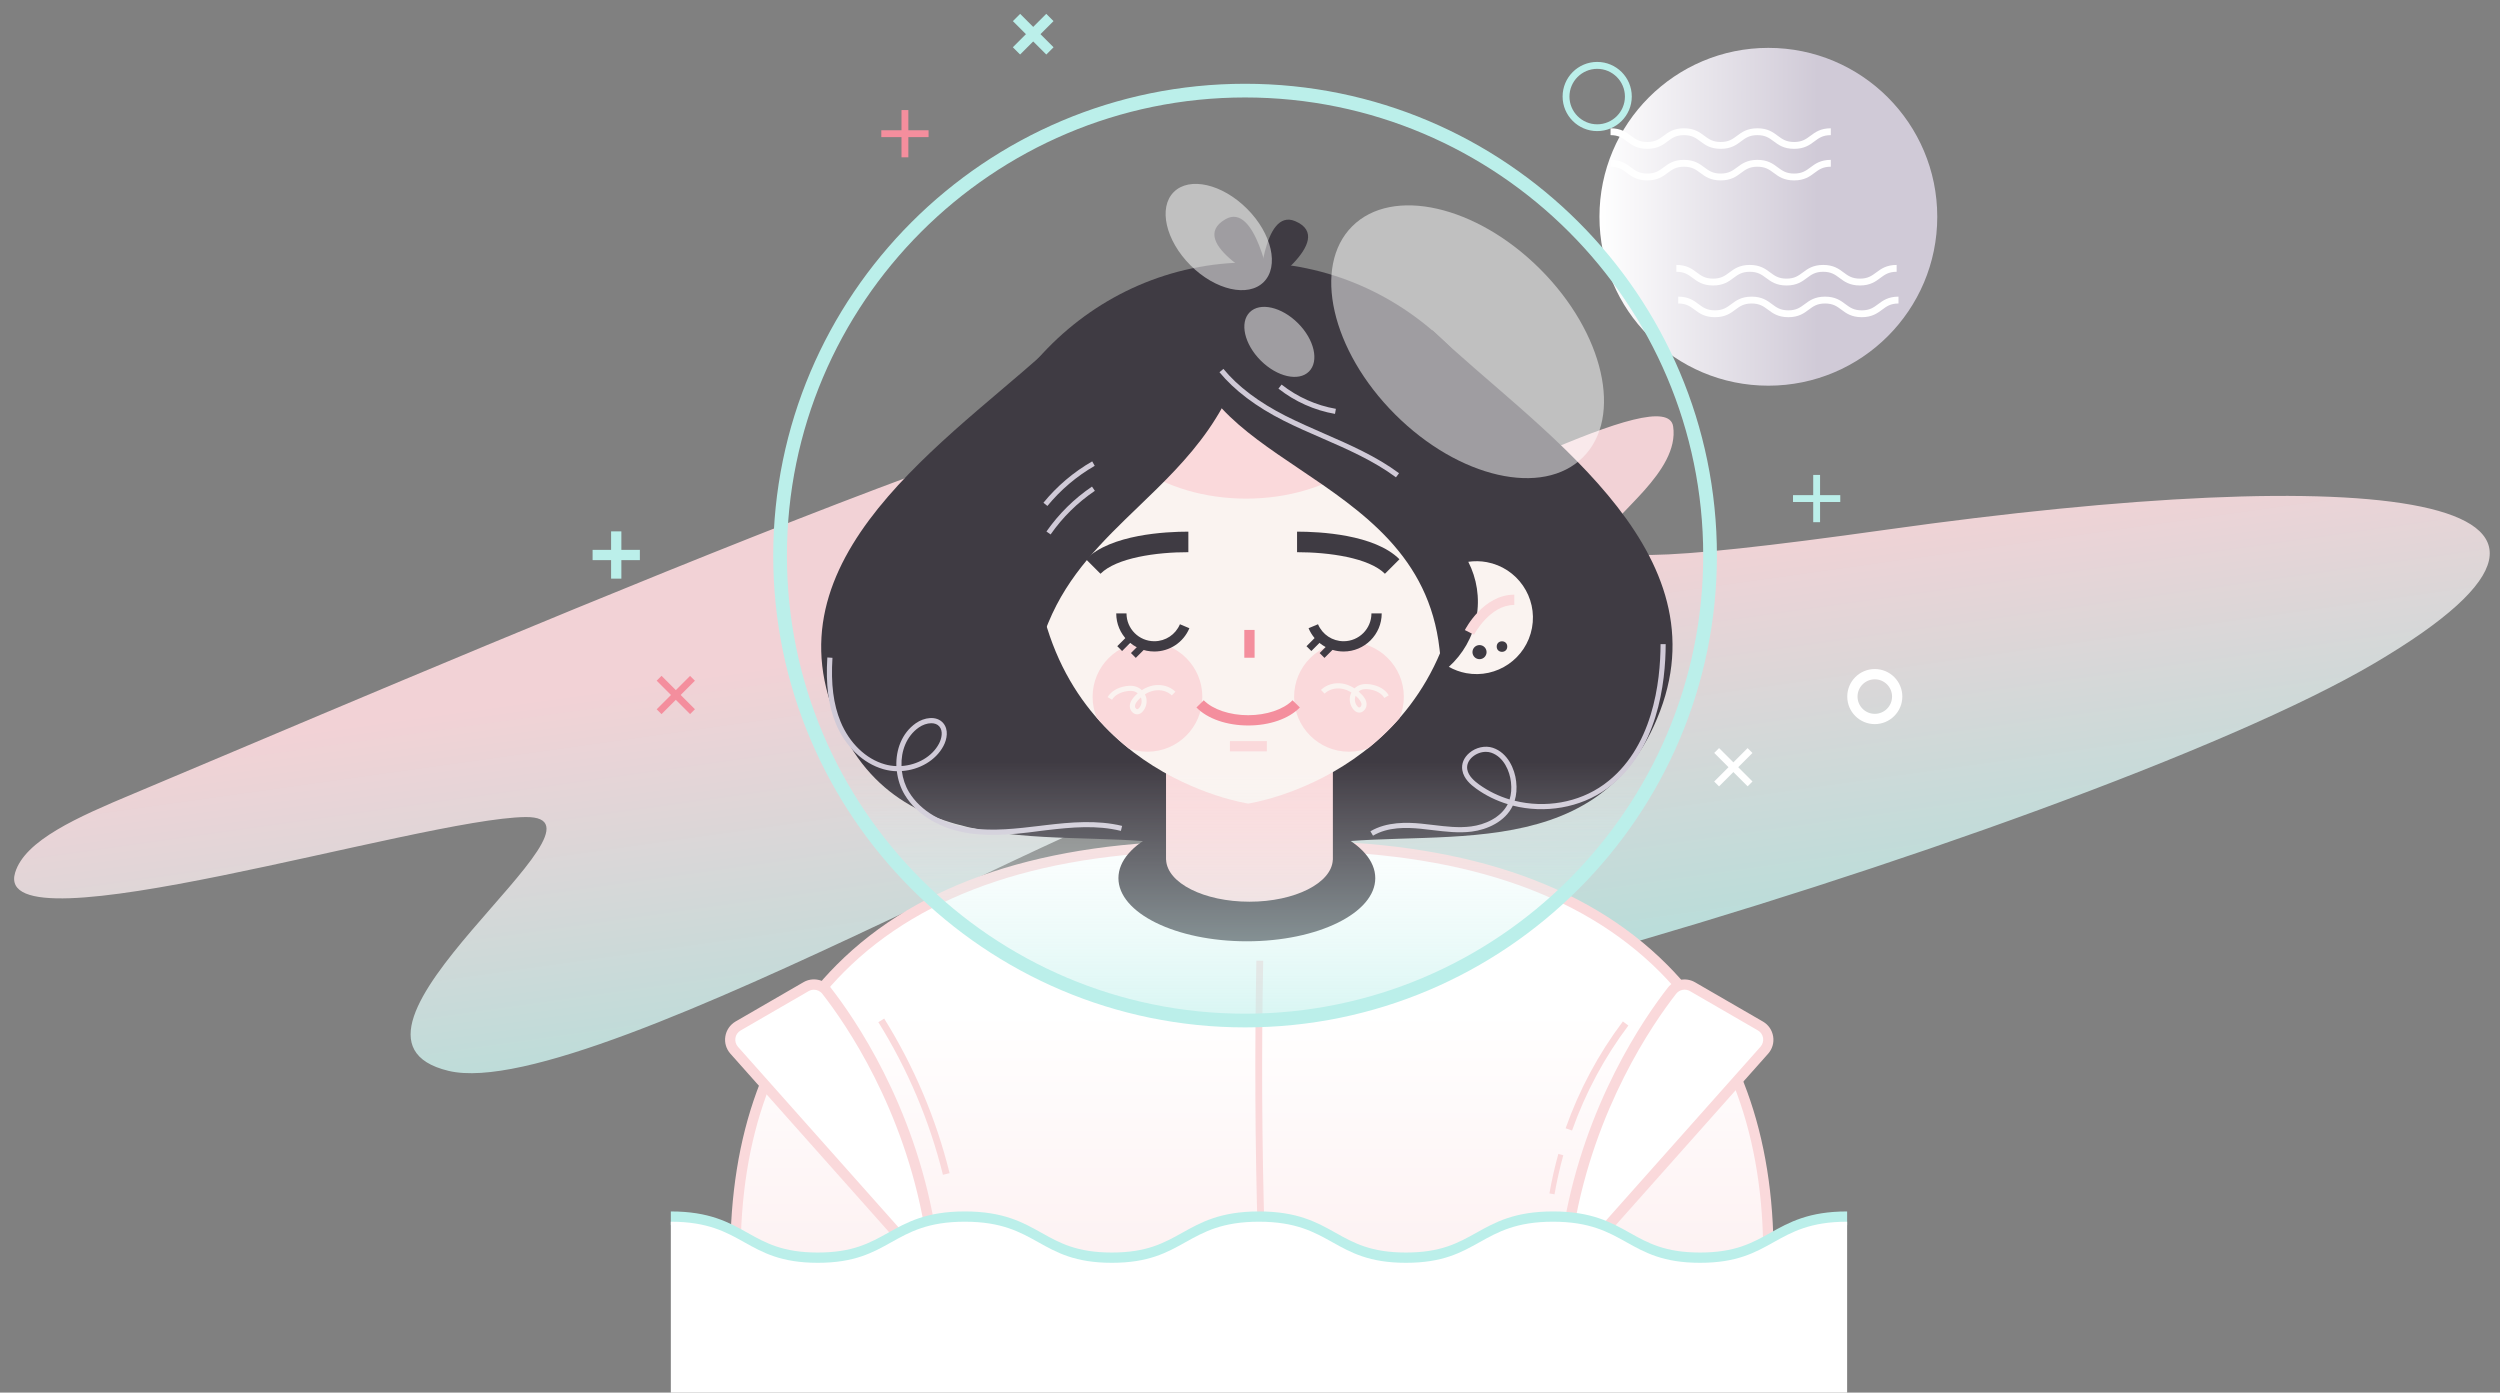 <?xml version="1.0" encoding="utf-8"?>
<!-- Generator: Adobe Illustrator 23.0.4, SVG Export Plug-In . SVG Version: 6.00 Build 0)  -->
<svg version="1.1" xmlns="http://www.w3.org/2000/svg" xmlns:xlink="http://www.w3.org/1999/xlink" x="0px" y="0px"
	 viewBox="0 0 365 203.32" style="enable-background:new 0 0 365 203.32;" xml:space="preserve">
<rect x="0" y="0" width="365" height="203.32" fill="#808080" stroke="none"/>
<style type="text/css">
	.st0{display:none;}
	.st1{display:inline;}
	.st2{fill:url(#SVGID_1_);}
	.st3{fill:#3F3B43;}
	.st4{fill:none;stroke:#BBEFEA;stroke-width:1.5;stroke-miterlimit:10;}
	.st5{fill:none;stroke:#F48E9D;stroke-miterlimit:10;}
	.st6{fill:none;stroke:#BBEFEA;stroke-miterlimit:10;}
	.st7{fill:none;stroke:#FFFFFF;stroke-miterlimit:10;}
	.st8{fill:none;stroke:#FFFFFF;stroke-width:1.5;stroke-miterlimit:10;}
	.st9{fill:#F48E9D;}
	.st10{fill:#FAF3F0;}
	.st11{fill:#FAD9DB;}
	.st12{fill:url(#SVGID_2_);}
	.st13{fill:url(#SVGID_3_);stroke:#FAD9DB;stroke-width:1.5;stroke-miterlimit:10;}
	.st14{fill:#FFFFFF;stroke:#FAD9DB;stroke-width:1.5;stroke-miterlimit:10;}
	.st15{clip-path:url(#SVGID_5_);}
	.st16{fill:none;stroke:#3F3B43;stroke-width:1.5;stroke-miterlimit:10;}
	.st17{fill:none;stroke:#3F3B43;stroke-miterlimit:10;}
	.st18{fill:none;stroke:#3F3B43;stroke-width:3;stroke-miterlimit:10;}
	.st19{fill:none;stroke:#F48E9D;stroke-width:1.5;stroke-miterlimit:10;}
	.st20{fill:none;stroke:#FAD9DB;stroke-width:1.5;stroke-miterlimit:10;}
	.st21{fill:#3F3B43;stroke:#3F3B43;stroke-width:1.5;stroke-miterlimit:10;}
	.st22{fill:none;stroke:#D0CAD7;stroke-width:0.75;stroke-miterlimit:10;}
	.st23{fill:none;stroke:#FAF3F0;stroke-width:0.75;stroke-miterlimit:10;}
	.st24{fill:none;stroke:#FAD9DB;stroke-miterlimit:10;}
	.st25{fill:none;stroke:#FAD9DB;stroke-width:0.75;stroke-miterlimit:10;}
	.st26{fill:url(#SVGID_6_);stroke:#BBEFEA;stroke-width:2;stroke-miterlimit:10;}
	.st27{fill:none;stroke:#FFFFFF;stroke-width:0.75;stroke-miterlimit:10;}
	.st28{fill:none;stroke:#BBEFEA;stroke-width:2;stroke-miterlimit:10;}
	.st29{fill:#FFFFFF;}
	.st30{opacity:0.5;fill:#FFFFFF;}
	.st31{fill:url(#SVGID_7_);}
	.st32{fill:#BBEFEA;}
	.st33{fill:url(#SVGID_8_);}
	.st34{fill:url(#SVGID_9_);}
	.st35{clip-path:url(#SVGID_11_);}
	.st36{fill:#D0CAD7;}
	.st37{fill:url(#SVGID_12_);}
	.st38{fill:url(#SVGID_13_);}
	.st39{fill:url(#SVGID_14_);}
	.st40{fill:url(#SVGID_15_);}
	.st41{clip-path:url(#SVGID_17_);}
	.st42{fill:url(#SVGID_18_);}
</style>
<g id="Layer_1" class="st0">
</g>
<g id="Layer_11">
</g>
<g id="Layer_10">
</g>
<g id="Layer_9">
</g>
<g id="Layer_4">
</g>
<g id="Layer_7">
</g>
<g id="Layer_2">
</g>
<g id="Layer_3">
</g>
<g id="Layer_6">
</g>
<g id="Layer_5">
</g>
<g id="Layer_8">
	<g>
		
			<linearGradient id="SVGID_1_" gradientUnits="userSpaceOnUse" x1="229.04" y1="339.115" x2="313.289" y2="154.675" gradientTransform="matrix(0.876 0.29 0.314 -0.949 -125.883 342.918)">
			<stop  offset="0" style="stop-color:#F2D2D6"/>
			<stop  offset="0.311" style="stop-color:#B5DEDA"/>
			<stop  offset="0.438" style="stop-color:#6D4D96"/>
			<stop  offset="0.753" style="stop-color:#FDF7F7"/>
			<stop  offset="0.953" style="stop-color:#326FB3"/>
		</linearGradient>
		<path class="st2" d="M167.6,61.61c9.07-13.15-113.26,39.69-148.09,54.26c-8.25,3.45-15.87,6.82-17.3,11.53
			c-3.58,11.82,59.26-7.95,74.52-8.11c15.25-0.17-32.49,31.97-11.23,37.06c21.26,5.09,110.18-49.12,115.74-42.38
			c5.56,6.74-36.69,30.34-35.74,37.53c2.19,16.53,158.8-29.67,201.19-54.68c42.39-25-0.54-29.43-71.17-19.5
			c-70.63,9.93-29.27-1.78-31.24-15.06C242.3,48.98,119.42,131.5,167.6,61.61z"/>
		<g>
			<rect x="89.22" y="77.58" class="st32" width="1.5" height="6.9"/>
			<rect x="86.52" y="80.28" class="st32" width="6.9" height="1.5"/>
		</g>
		<g>
			
				<rect x="95.24" y="100.97" transform="matrix(0.707 -0.707 0.707 0.707 -42.847 99.507)" class="st9" width="6.9" height="1"/>
			
				<rect x="98.19" y="98.02" transform="matrix(0.707 -0.707 0.707 0.707 -42.846 99.5)" class="st9" width="1" height="6.9"/>
		</g>
		<g>
			<rect x="264.73" y="69.34" class="st32" width="1" height="6.9"/>
			<rect x="261.78" y="72.29" class="st32" width="6.9" height="1"/>
		</g>
		<g>
			
				<rect x="249.65" y="111.5" transform="matrix(0.707 -0.707 0.707 0.707 -5.063 211.776)" class="st29" width="6.9" height="1"/>
			
				<rect x="252.61" y="108.55" transform="matrix(0.707 -0.707 0.707 0.707 -5.063 211.776)" class="st29" width="1" height="6.9"/>
		</g>
		<g>
			<rect x="131.62" y="16.07" class="st9" width="1" height="6.9"/>
			<rect x="128.67" y="19.02" class="st9" width="6.9" height="1"/>
		</g>
		<g>
			
				<rect x="147.41" y="4.22" transform="matrix(0.707 -0.707 0.707 0.707 40.672 108.133)" class="st32" width="6.9" height="1.5"/>
			
				<rect x="150.11" y="1.52" transform="matrix(0.707 -0.707 0.707 0.707 40.678 108.138)" class="st32" width="1.5" height="6.9"/>
		</g>
		<path class="st32" d="M233.19,19.14c-2.78,0-5.05-2.26-5.05-5.05s2.26-5.05,5.05-5.05s5.05,2.26,5.05,5.05
			S235.98,19.14,233.19,19.14z M233.19,10.05c-2.23,0-4.05,1.82-4.05,4.05s1.82,4.05,4.05,4.05s4.05-1.82,4.05-4.05
			S235.42,10.05,233.19,10.05z"/>
		<path class="st29" d="M273.72,105.72c-2.22,0-4.02-1.8-4.02-4.02s1.8-4.02,4.02-4.02s4.02,1.8,4.02,4.02
			S275.93,105.72,273.72,105.72z M273.72,99.18c-1.39,0-2.52,1.13-2.52,2.52s1.13,2.52,2.52,2.52s2.52-1.13,2.52-2.52
			S275.11,99.18,273.72,99.18z"/>
		<g>
			<g>
				<linearGradient id="SVGID_2_" gradientUnits="userSpaceOnUse" x1="233.517" y1="31.65" x2="282.842" y2="31.65">
					<stop  offset="0" style="stop-color:#FFFFFF"/>
					<stop  offset="0.646" style="stop-color:#D0CAD7"/>
				</linearGradient>
				<circle class="st12" cx="258.18" cy="31.65" r="24.66"/>
			</g>
			<path class="st29" d="M261.94,21.73c-1.51,0-2.29-0.58-2.98-1.1c-0.65-0.48-1.21-0.9-2.38-0.9c-1.17,0-1.73,0.42-2.38,0.9
				c-0.69,0.52-1.47,1.1-2.98,1.1c-1.51,0-2.29-0.58-2.98-1.1c-0.65-0.48-1.21-0.9-2.38-0.9c-1.17,0-1.73,0.42-2.38,0.9
				c-0.69,0.52-1.47,1.1-2.98,1.1c-1.51,0-2.29-0.58-2.98-1.1c-0.65-0.48-1.21-0.9-2.38-0.9v-1c1.51,0,2.29,0.58,2.98,1.1
				c0.65,0.48,1.21,0.9,2.38,0.9s1.73-0.42,2.38-0.9c0.69-0.52,1.47-1.1,2.98-1.1c1.5,0,2.29,0.58,2.98,1.1
				c0.65,0.48,1.21,0.9,2.38,0.9c1.17,0,1.73-0.42,2.38-0.9c0.69-0.52,1.47-1.1,2.98-1.1c1.51,0,2.29,0.58,2.98,1.1
				c0.65,0.48,1.21,0.9,2.38,0.9c1.17,0,1.73-0.42,2.38-0.9c0.69-0.52,1.47-1.1,2.98-1.1v1c-1.18,0-1.73,0.42-2.38,0.9
				C264.23,21.15,263.45,21.73,261.94,21.73z"/>
			<path class="st29" d="M261.94,26.34c-1.51,0-2.29-0.58-2.98-1.1c-0.65-0.48-1.21-0.9-2.38-0.9c-1.17,0-1.73,0.42-2.38,0.9
				c-0.69,0.52-1.47,1.1-2.98,1.1c-1.51,0-2.29-0.58-2.98-1.1c-0.65-0.48-1.21-0.9-2.38-0.9c-1.17,0-1.73,0.42-2.38,0.9
				c-0.69,0.52-1.47,1.1-2.98,1.1c-1.51,0-2.29-0.58-2.98-1.1c-0.65-0.48-1.21-0.9-2.38-0.9v-1c1.51,0,2.29,0.58,2.98,1.1
				c0.65,0.48,1.21,0.9,2.38,0.9s1.73-0.42,2.38-0.9c0.69-0.52,1.47-1.1,2.98-1.1c1.5,0,2.29,0.58,2.98,1.1
				c0.65,0.48,1.21,0.9,2.38,0.9c1.17,0,1.73-0.42,2.38-0.9c0.69-0.52,1.47-1.1,2.98-1.1c1.51,0,2.29,0.58,2.98,1.1
				c0.65,0.48,1.21,0.9,2.38,0.9c1.17,0,1.73-0.42,2.38-0.9c0.69-0.52,1.47-1.1,2.98-1.1v1c-1.18,0-1.73,0.42-2.38,0.9
				C264.23,25.76,263.45,26.34,261.94,26.34z"/>
			<path class="st29" d="M271.55,41.68c-1.51,0-2.29-0.58-2.98-1.1c-0.65-0.48-1.21-0.9-2.38-0.9c-1.17,0-1.73,0.42-2.38,0.9
				c-0.69,0.52-1.47,1.1-2.98,1.1c-1.5,0-2.29-0.58-2.98-1.1c-0.65-0.48-1.21-0.9-2.38-0.9c-1.17,0-1.73,0.42-2.38,0.9
				c-0.69,0.52-1.47,1.1-2.98,1.1s-2.29-0.58-2.98-1.1c-0.65-0.48-1.21-0.9-2.38-0.9v-1c1.51,0,2.29,0.58,2.98,1.1
				c0.65,0.48,1.21,0.9,2.38,0.9c1.17,0,1.73-0.42,2.38-0.9c0.69-0.52,1.47-1.1,2.98-1.1c1.5,0,2.29,0.58,2.98,1.1
				c0.65,0.48,1.21,0.9,2.38,0.9c1.17,0,1.73-0.42,2.38-0.9c0.69-0.52,1.47-1.1,2.98-1.1c1.51,0,2.29,0.58,2.98,1.1
				c0.65,0.48,1.21,0.9,2.38,0.9s1.73-0.42,2.38-0.9c0.69-0.51,1.47-1.1,2.98-1.1v1c-1.17,0-1.73,0.42-2.38,0.9
				C273.84,41.1,273.06,41.68,271.55,41.68z"/>
			<path class="st29" d="M271.82,46.31c-1.51,0-2.29-0.58-2.98-1.1c-0.65-0.48-1.21-0.9-2.38-0.9c-1.17,0-1.73,0.42-2.38,0.9
				c-0.69,0.52-1.47,1.1-2.98,1.1c-1.5,0-2.29-0.58-2.98-1.1c-0.65-0.48-1.21-0.9-2.38-0.9c-1.17,0-1.73,0.42-2.38,0.9
				c-0.69,0.52-1.47,1.1-2.98,1.1c-1.51,0-2.29-0.58-2.98-1.1c-0.65-0.48-1.21-0.9-2.38-0.9v-1c1.51,0,2.29,0.58,2.98,1.1
				c0.65,0.48,1.21,0.9,2.38,0.9c1.17,0,1.73-0.42,2.38-0.9c0.69-0.52,1.47-1.1,2.98-1.1c1.51,0,2.29,0.58,2.98,1.1
				c0.65,0.48,1.21,0.9,2.38,0.9c1.17,0,1.73-0.42,2.38-0.9c0.69-0.52,1.47-1.1,2.98-1.1c1.51,0,2.29,0.58,2.98,1.1
				c0.65,0.48,1.21,0.9,2.38,0.9c1.17,0,1.73-0.42,2.38-0.9c0.69-0.52,1.47-1.1,2.98-1.1v1c-1.18,0-1.73,0.42-2.38,0.9
				C274.11,45.72,273.32,46.31,271.82,46.31z"/>
		</g>
		<g>
			<linearGradient id="SVGID_3_" gradientUnits="userSpaceOnUse" x1="182.78" y1="147.782" x2="182.78" y2="304.93">
				<stop  offset="0" style="stop-color:#FFFFFF"/>
				<stop  offset="0.646" style="stop-color:#FAD9DB"/>
			</linearGradient>
			<path style="fill:url(#SVGID_3_);" d="M188.8,123.5h-12.05c-70.96,0-69.37,52.26-69.37,60.51c0,0,11.37,3.45,75.04,3.45
				s75.75-3.45,75.75-3.45C258.18,175.76,259.76,123.5,188.8,123.5z"/>
			<path class="st11" d="M182.42,188.21c-63.06,0-74.79-3.34-75.26-3.48l-0.53-0.16l0-1.08c-0.06-17.89,5.16-32.23,15.53-42.63
				c11.97-12.01,30.34-18.1,54.6-18.1h12.05c24.26,0,42.63,6.09,54.6,18.1c10.36,10.4,15.59,24.74,15.53,42.63l0,1.09l-0.54,0.16
				C257.88,184.87,245.48,188.21,182.42,188.21z M108.13,183.41c2.88,0.62,18.63,3.29,74.29,3.29c55.78,0,72.03-2.69,75.01-3.3
				c0.05-17.44-5.03-31.4-15.09-41.5c-11.68-11.72-29.69-17.66-53.53-17.66h-12.05c-23.84,0-41.86,5.94-53.53,17.66
				C113.16,152.01,108.08,165.97,108.13,183.41z"/>
		</g>
		<g>
			<path class="st29" d="M135.69,178.93c-3.1-17.67-11.75-30.09-15.03-34.29c-0.71-0.91-1.98-1.16-2.99-0.58l-5.04,2.91l-4.88,2.82
				c-1.27,0.73-1.54,2.45-0.57,3.54l24.49,27.54C133.23,182.61,136.09,181.23,135.69,178.93z"/>
			<path class="st11" d="M133.38,182.41c-0.84,0-1.65-0.36-2.26-1.04l-24.49-27.54c-0.61-0.69-0.88-1.61-0.73-2.52
				c0.15-0.91,0.69-1.7,1.49-2.17l9.92-5.74c1.31-0.76,3.01-0.43,3.95,0.77c3.53,4.52,12.08,16.94,15.18,34.62l0,0
				c0.24,1.38-0.42,2.67-1.69,3.29C134.3,182.31,133.83,182.41,133.38,182.41z M118.83,144.5c-0.27,0-0.53,0.07-0.78,0.21
				l-9.92,5.74c-0.41,0.24-0.69,0.64-0.76,1.1c-0.07,0.47,0.06,0.93,0.38,1.29l24.49,27.54c0.58,0.65,1.34,0.62,1.85,0.37
				c0.52-0.25,1.01-0.82,0.86-1.68c-3.04-17.35-11.42-29.53-14.88-33.96C119.76,144.71,119.3,144.5,118.83,144.5z"/>
		</g>
		<g>
			<path class="st29" d="M229.09,178.93c3.1-17.67,11.75-30.09,15.03-34.29c0.71-0.91,1.98-1.16,2.99-0.58l9.92,5.74
				c1.27,0.73,1.54,2.45,0.57,3.54l-24.49,27.54C231.56,182.61,228.69,181.23,229.09,178.93z"/>
			<path class="st11" d="M231.4,182.41c-0.46,0-0.92-0.1-1.37-0.32c-1.27-0.61-1.93-1.9-1.69-3.29l0,0
				c3.1-17.68,11.65-30.1,15.18-34.62c0.94-1.2,2.64-1.53,3.95-0.77l9.92,5.74c0.8,0.46,1.34,1.25,1.49,2.17
				c0.15,0.91-0.12,1.83-0.73,2.52l-24.49,27.54C233.06,182.05,232.25,182.41,231.4,182.41z M229.83,179.06
				c-0.15,0.86,0.35,1.43,0.86,1.68c0.52,0.25,1.27,0.28,1.85-0.37l24.49-27.54c0.31-0.35,0.45-0.82,0.38-1.29
				c-0.08-0.47-0.35-0.87-0.76-1.1l-9.92-5.74c-0.67-0.39-1.54-0.22-2.02,0.4C241.25,149.54,232.87,161.72,229.83,179.06
				L229.83,179.06z"/>
		</g>
		<ellipse class="st3" cx="182.42" cy="81.03" rx="41.66" ry="42.71"/>
		<path class="st3" d="M178.91,32.01c4.44-2.57,6.51,9.55,6.51,9.55S172.96,35.45,178.91,32.01z"/>
		<path class="st3" d="M189.1,32.29c-4.73-2.01-5.29,10.27-5.29,10.27S195.42,34.98,189.1,32.29z"/>
		<path class="st3" d="M173.69,123.73c-16.46-3.65-42.91,4.21-52.02-19.92s19.03-40.93,33.87-55.1l53.63-0.46
			c14.84,14.17,42.32,31.42,33.21,55.55s-35.56,16.27-52.02,19.92"/>
		<ellipse class="st3" cx="182.04" cy="128.21" rx="18.75" ry="9.22"/>
		<path class="st11" d="M170.24,112v13.52h0.01c0.14,3.4,5.53,6.13,12.17,6.13c6.64,0,12.03-2.73,12.17-6.13h0.01V112H170.24z"/>
		<path class="st10" d="M213.64,77.43c0-17-14.06-30.77-31.4-30.77s-31.4,13.78-31.4,30.77c0,0.55,0.02,1.11,0.05,1.65
			c0.97,33.8,31.35,38.24,31.35,38.24s30.38-4.44,31.35-38.24C213.62,78.53,213.64,77.98,213.64,77.43z"/>
		<path class="st11" d="M204.18,57.24c0,8.59-9.96,15.56-22.24,15.56s-22.24-6.96-22.24-15.56"/>
		<g>
			<defs>
				<path id="SVGID_10_" d="M213.66,77.43c0-17-14.06-30.77-31.4-30.77s-31.4,13.78-31.4,30.77c0,0.55,0.02,1.11,0.05,1.65
					c0.97,33.8,31.35,38.24,31.35,38.24s30.38-4.44,31.35-38.24C213.65,78.53,213.66,77.98,213.66,77.43z"/>
			</defs>
			<clipPath id="SVGID_5_">
				<use xlink:href="#SVGID_10_"  style="overflow:visible;"/>
			</clipPath>
			<g class="st15">
				<circle class="st11" cx="196.95" cy="101.74" r="8.01"/>
			</g>
			<g class="st15">
				<circle class="st11" cx="167.53" cy="101.74" r="8.01"/>
			</g>
		</g>
		<g>
			<path class="st3" d="M168.53,95.12c-3.07,0-5.56-2.49-5.56-5.56h1.5c0,2.24,1.82,4.06,4.06,4.06c1.64,0,3.1-0.97,3.74-2.48
				l1.38,0.58C172.78,93.79,170.77,95.12,168.53,95.12z"/>
			
				<rect x="163.14" y="93.33" transform="matrix(0.707 -0.707 0.707 0.707 -18.205 143.699)" class="st3" width="2.43" height="1"/>
		</g>
		<g>
			<path class="st3" d="M196.17,95.12c-2.24,0-4.25-1.33-5.12-3.4l1.38-0.58c0.64,1.51,2.11,2.48,3.74,2.48
				c2.24,0,4.06-1.82,4.06-4.06h1.5C201.73,92.63,199.23,95.12,196.17,95.12z"/>
			
				<rect x="190.77" y="93.33" transform="matrix(0.707 -0.707 0.707 0.707 -10.113 163.237)" class="st3" width="2.43" height="1"/>
		</g>
		<path class="st3" d="M160.67,83.77l-2.12-2.12c3.64-3.64,11.67-4.03,14.95-4.03v3C168.82,80.61,163,81.44,160.67,83.77z"/>
		<path class="st3" d="M202.2,83.77c-2.33-2.33-8.15-3.15-12.83-3.15v-3c3.28,0,11.31,0.39,14.95,4.03L202.2,83.77z"/>
		<g>
			<path class="st9" d="M182.24,105.92c-3.12,0-5.95-0.98-7.56-2.63l1.07-1.05c1.31,1.34,3.8,2.18,6.48,2.18s5.17-0.84,6.48-2.18
				l1.07,1.05C188.18,104.94,185.36,105.92,182.24,105.92z"/>
		</g>
		<rect x="179.57" y="108.2" class="st11" width="5.39" height="1.5"/>
		<g>
			<path class="st10" d="M217.06,82.07c-0.91-0.17-1.82-0.17-2.69-0.05c1.24,2.43,1.72,5.27,1.19,8.15
				c-0.54,2.89-2.01,5.36-4.03,7.19c0.77,0.43,1.62,0.75,2.53,0.92c4.48,0.83,8.78-2.13,9.61-6.6
				C224.5,87.21,221.54,82.9,217.06,82.07z"/>
		</g>
		<path class="st11" d="M215.21,92.67l-1.34-0.68c0.11-0.21,2.69-5.17,7.22-5.17v1.5C217.49,88.32,215.23,92.63,215.21,92.67z"/>
		<circle class="st3" cx="216.01" cy="95.21" r="1.03"/>
		<circle class="st3" cx="219.29" cy="94.4" r="0.77"/>
		<rect x="181.67" y="91.97" class="st9" width="1.5" height="4.06"/>
		
			<rect x="165.14" y="94.33" transform="matrix(0.707 -0.707 0.707 0.707 -18.327 145.406)" class="st3" width="2.43" height="1"/>
		
			<rect x="192.69" y="94.33" transform="matrix(0.707 -0.707 0.707 0.707 -10.258 164.886)" class="st3" width="2.43" height="1"/>
		<g>
			<g>
				<g>
					<path class="st3" d="M181.94,46.65c-17.19,0.18-31.07,14.16-31.07,31.39c0,0.57,0.02,1.13,0.05,1.69
						c0.11,4.03,0.64,7.64,1.46,10.9C159.45,73.49,178.73,69.07,181.94,46.65z"/>
					<path class="st3" d="M152.2,93.01l-0.56-2.2c-0.88-3.47-1.38-7.19-1.49-11.06c-0.03-0.55-0.05-1.13-0.05-1.71
						c0-17.54,14.27-31.96,31.82-32.14l0.87-0.01l-0.12,0.87c-1.89,13.2-9.28,20.31-16.42,27.18c-5.28,5.08-10.27,9.88-13.19,16.97
						L152.2,93.01z M181.06,47.43c-16.32,0.64-29.45,14.19-29.45,30.62c0,0.55,0.02,1.1,0.05,1.65c0.08,2.98,0.4,5.86,0.95,8.6
						c3.13-6.31,7.94-10.94,12.61-15.43C172.02,66.32,179.04,59.56,181.06,47.43z"/>
				</g>
			</g>
			<g>
				<g>
					<path class="st3" d="M213.66,78.05c0-17.34-14.06-31.4-31.4-31.4c-2.81,0-5.53,0.37-8.11,1.06c0,19.77,33.79,20.55,36.77,46.94
						c1.53-4.22,2.54-9.14,2.7-14.92C213.65,79.18,213.66,78.62,213.66,78.05z"/>
					<path class="st3" d="M210.53,97.92l-0.36-3.17c-1.53-13.54-11.2-20.05-20.56-26.35c-8.34-5.61-16.21-10.91-16.22-20.68v-0.58
						l0.56-0.15c2.71-0.72,5.51-1.09,8.31-1.09c17.73,0,32.15,14.42,32.15,32.15c0,0.58-0.02,1.15-0.05,1.73
						c-0.15,5.46-1.08,10.55-2.74,15.14L210.53,97.92z M174.91,48.3c0.31,8.6,7.38,13.36,15.54,18.85
						c8.5,5.72,18.04,12.14,20.7,24.32c1.02-3.64,1.6-7.58,1.71-11.75c0.03-0.56,0.05-1.11,0.05-1.67
						c0-16.9-13.75-30.65-30.65-30.65C179.79,47.4,177.32,47.7,174.91,48.3z"/>
				</g>
			</g>
		</g>
		<path class="st36" d="M203.81,69.69c-3.26-2.42-7.08-4.09-10.77-5.7c-1.87-0.81-3.8-1.65-5.64-2.58
			c-4.02-2.03-7.17-4.41-9.36-7.07l0.58-0.48c2.12,2.58,5.19,4.89,9.12,6.88c1.83,0.92,3.75,1.76,5.6,2.57
			c3.73,1.63,7.59,3.31,10.92,5.78L203.81,69.69z"/>
		<path class="st36" d="M194.91,60.43c-2.99-0.52-5.84-1.79-8.26-3.69l0.46-0.59c2.32,1.82,5.06,3.04,7.93,3.54L194.91,60.43z"/>
		<path class="st10" d="M166.02,104.29c-0.21,0-0.41-0.07-0.59-0.21c-0.29-0.22-0.47-0.58-0.48-0.94c-0.01-0.6,0.36-1.09,0.63-1.4
			c0.17-0.19,0.34-0.36,0.53-0.52c-0.15-0.12-0.33-0.22-0.51-0.28c-0.29-0.08-0.62-0.1-1.06-0.03c-1,0.15-1.8,0.6-2.18,1.25
			l-0.65-0.38c0.5-0.84,1.48-1.43,2.71-1.61c0.55-0.08,0.99-0.06,1.38,0.06c0.34,0.1,0.65,0.29,0.91,0.53
			c0.53-0.35,1.11-0.58,1.7-0.69c1.19-0.21,2.41,0.14,3.2,0.92l-0.53,0.54c-0.62-0.61-1.59-0.88-2.54-0.71
			c-0.47,0.08-0.94,0.27-1.38,0.55c0.06,0.12,0.12,0.26,0.16,0.39c0.21,0.73,0.03,1.53-0.47,2.1c-0.19,0.22-0.39,0.35-0.61,0.41
			C166.17,104.28,166.1,104.29,166.02,104.29z M166.56,101.82c-0.14,0.13-0.28,0.27-0.41,0.42c-0.31,0.35-0.45,0.63-0.44,0.89
			c0,0.13,0.08,0.27,0.19,0.36c0.04,0.03,0.11,0.07,0.18,0.05c0.07-0.02,0.14-0.08,0.23-0.17c0.33-0.37,0.45-0.92,0.31-1.4
			C166.59,101.91,166.57,101.87,166.56,101.82z"/>
		<path class="st10" d="M198.45,104.04c-0.07,0-0.15-0.01-0.22-0.03c-0.22-0.05-0.42-0.19-0.61-0.41c-0.5-0.57-0.68-1.38-0.47-2.1
			c0.04-0.14,0.09-0.27,0.16-0.39c-0.44-0.28-0.91-0.47-1.38-0.55c-0.95-0.17-1.92,0.1-2.54,0.71l-0.53-0.54
			c0.79-0.78,2.02-1.13,3.2-0.92c0.59,0.11,1.16,0.34,1.7,0.69c0.25-0.24,0.57-0.43,0.91-0.53c0.4-0.12,0.83-0.13,1.38-0.06
			c1.23,0.18,2.22,0.77,2.71,1.61l-0.65,0.38c-0.38-0.65-1.17-1.1-2.18-1.25c-0.43-0.06-0.77-0.05-1.06,0.03
			c-0.19,0.06-0.36,0.15-0.51,0.28c0.18,0.16,0.36,0.34,0.53,0.52c0.28,0.31,0.65,0.8,0.63,1.4c-0.01,0.36-0.19,0.72-0.48,0.94
			C198.87,103.97,198.66,104.04,198.45,104.04z M197.92,101.58c-0.02,0.04-0.03,0.09-0.05,0.14c-0.14,0.48-0.02,1.03,0.31,1.4
			c0.09,0.1,0.16,0.16,0.23,0.17c0.07,0.02,0.13-0.02,0.18-0.05c0.11-0.08,0.18-0.23,0.19-0.36c0.01-0.26-0.14-0.54-0.44-0.89
			C198.2,101.84,198.06,101.7,197.92,101.58z"/>
		<path class="st11" d="M137.67,171.52c-1.96-7.89-5.13-15.38-9.43-22.28l0.85-0.53c4.35,6.98,7.57,14.58,9.55,22.57L137.67,171.52z
			"/>
		<path class="st11" d="M226.96,174.37l-0.74-0.13c0.33-1.93,0.77-3.87,1.3-5.77l0.72,0.2
			C227.72,170.55,227.29,172.47,226.96,174.37z"/>
		<path class="st11" d="M229.52,165.06l-0.94-0.33c1.99-5.62,4.8-10.87,8.36-15.6l0.8,0.6
			C234.24,154.38,231.48,159.53,229.52,165.06z"/>
		<path class="st36" d="M144.95,121.9c-1.11,0-2.22-0.06-3.33-0.22c-4.26-0.61-7.73-2.66-9.52-5.62c-0.62-1.01-1.01-2.21-1.16-3.46
			c-0.65-0.01-1.3-0.11-1.94-0.29c-2.99-0.84-5.59-3.33-6.97-6.67c-1.09-2.64-1.48-5.7-1.24-9.65l0.75,0.05
			c-0.24,3.83,0.14,6.79,1.18,9.32c1.29,3.13,3.71,5.46,6.47,6.23c0.55,0.16,1.12,0.24,1.68,0.26c-0.08-2.39,0.79-4.81,2.84-6.26
			c1.21-0.85,3.01-1.15,3.99-0.03c0.83,0.96,0.57,2.37,0.04,3.36c-1.12,2.11-3.52,3.48-6.07,3.65c0.14,1.11,0.5,2.18,1.05,3.08
			c1.68,2.77,4.96,4.68,8.99,5.26c3.34,0.48,6.79,0.06,10.13-0.34l0.82-0.1c3.65-0.43,7.52-0.78,11.17,0.11l-0.18,0.73
			c-3.52-0.87-7.17-0.54-10.9-0.1l-0.82,0.1C149.65,121.62,147.3,121.9,144.95,121.9z M135.97,105.59c-0.6,0-1.28,0.24-1.82,0.62
			c-1.84,1.29-2.61,3.48-2.53,5.63c2.31-0.15,4.47-1.37,5.47-3.26c0.39-0.74,0.64-1.85,0.05-2.52
			C136.86,105.73,136.44,105.59,135.97,105.59z"/>
		<path class="st36" d="M200.46,122.01l-0.38-0.64c2.39-1.42,5.38-1.32,7.42-1.12c0.59,0.06,1.18,0.13,1.77,0.2
			c1.82,0.22,3.7,0.45,5.52,0.21c1.95-0.25,4.31-1.24,5.34-3.25c-1.64-0.5-3.21-1.26-4.61-2.27c-0.77-0.55-1.81-1.43-2.02-2.68
			c-0.16-0.92,0.21-1.84,1.02-2.53c0.97-0.83,2.33-1.12,3.44-0.75c2.18,0.73,3.2,3.11,3.4,4.91c0.12,1.03,0.04,1.98-0.22,2.82
			c4.41,1.1,9.31,0.31,13.02-2.37c7.19-5.19,8.27-15.07,8.28-20.5h0.75c-0.01,5.57-1.13,15.72-8.59,21.11
			c-3.92,2.83-9.09,3.65-13.73,2.47c-1.12,2.37-3.78,3.51-5.98,3.79c-1.91,0.25-3.84,0.01-5.71-0.21c-0.58-0.07-1.17-0.14-1.75-0.2
			C205.32,120.79,202.63,120.72,200.46,122.01z M216.94,109.77c-0.68,0-1.4,0.26-1.95,0.73c-0.6,0.51-0.88,1.18-0.77,1.83
			c0.17,0.98,1.06,1.72,1.72,2.2c1.36,0.98,2.87,1.71,4.46,2.19c0.24-0.75,0.31-1.6,0.2-2.54c-0.18-1.59-1.04-3.66-2.89-4.29
			C217.47,109.81,217.21,109.77,216.94,109.77z"/>
		<path class="st36" d="M153.39,78.03l-0.61-0.43c1.81-2.58,4.04-4.79,6.65-6.56l0.42,0.62C157.32,73.38,155.14,75.52,153.39,78.03z
			"/>
		<path class="st36" d="M152.92,73.87l-0.58-0.47c2-2.44,4.39-4.47,7.12-6.04l0.37,0.65C157.19,69.53,154.86,71.51,152.92,73.87z"/>
		<path class="st11" d="M183.64,180.67c-0.4-13.4-0.47-27-0.21-40.42l1,0.02c-0.27,13.4-0.19,26.98,0.21,40.37L183.64,180.67z"/>
		<g>
			<linearGradient id="SVGID_6_" gradientUnits="userSpaceOnUse" x1="181.78" y1="29.896" x2="181.78" y2="165.667">
				<stop  offset="0.599" style="stop-color:#FFFFFF;stop-opacity:0"/>
				<stop  offset="0.915" style="stop-color:#BBEFEA;stop-opacity:0.75"/>
			</linearGradient>
			<circle style="fill:url(#SVGID_6_);" cx="181.78" cy="81.11" r="67.89"/>
			<path class="st32" d="M181.78,150c-37.98,0-68.89-30.9-68.89-68.88s30.9-68.89,68.89-68.89s68.89,30.9,68.89,68.89
				S219.76,150,181.78,150z M181.78,14.23c-36.88,0-66.89,30-66.89,66.89s30,66.88,66.89,66.88s66.89-30,66.89-66.88
				S218.66,14.23,181.78,14.23z"/>
		</g>
		<g>
			<path class="st32" d="M248.21,184.87c-5.63,0-8.47-1.59-11.22-3.13c-2.64-1.48-5.14-2.87-10.25-2.87c-5.11,0-7.6,1.4-10.25,2.87
				c-2.75,1.54-5.59,3.13-11.22,3.13c-5.63,0-8.47-1.59-11.22-3.13c-2.64-1.48-5.14-2.87-10.25-2.87c-5.11,0-7.6,1.4-10.25,2.87
				c-2.75,1.54-5.59,3.13-11.22,3.13s-8.47-1.59-11.22-3.13c-2.64-1.48-5.14-2.87-10.25-2.87c-5.11,0-7.6,1.4-10.24,2.87
				c-2.75,1.54-5.59,3.13-11.22,3.13c-5.63,0-8.47-1.59-11.22-3.13c-2.64-1.48-5.14-2.87-10.24-2.87v-2c5.63,0,8.47,1.59,11.22,3.13
				c2.64,1.48,5.14,2.87,10.24,2.87s7.6-1.4,10.24-2.87c2.75-1.54,5.59-3.13,11.22-3.13s8.47,1.59,11.22,3.13
				c2.64,1.48,5.14,2.87,10.25,2.87s7.6-1.4,10.25-2.87c2.75-1.54,5.59-3.13,11.22-3.13c5.63,0,8.47,1.59,11.22,3.13
				c2.64,1.48,5.14,2.87,10.25,2.87c5.11,0,7.6-1.4,10.25-2.87c2.75-1.54,5.59-3.13,11.22-3.13c5.63,0,8.47,1.59,11.22,3.13
				c2.64,1.48,5.14,2.87,10.25,2.87c5.11,0,7.6-1.4,10.25-2.87c2.75-1.54,5.6-3.13,11.22-3.13v2c-5.11,0-7.6,1.4-10.25,2.87
				C256.68,183.28,253.84,184.87,248.21,184.87z"/>
			<path class="st29" d="M269.68,178.37c-10.74,0-10.74,6-21.47,6c-10.74,0-10.74-6-21.47-6c-10.73,0-10.73,6-21.47,6
				c-10.73,0-10.73-6-21.47-6c-10.73,0-10.73,6-21.47,6c-10.73,0-10.73-6-21.47-6c-10.73,0-10.73,6-21.46,6
				c-10.73,0-10.73-6-21.46-6v26.94h171.74V178.37z"/>
		</g>
		
			<ellipse transform="matrix(0.707 -0.707 0.707 0.707 27.499 166.141)" class="st30" cx="214.3" cy="49.88" rx="14.99" ry="23.84"/>
		
			<ellipse transform="matrix(0.707 -0.707 0.707 0.707 27.664 135.968)" class="st30" cx="177.96" cy="34.59" rx="5.84" ry="9.29"/>
		<g>
			
				<ellipse transform="matrix(0.707 -0.707 0.707 0.707 19.432 146.709)" class="st30" cx="186.81" cy="49.9" rx="3.85" ry="6.12"/>
		</g>
	</g>
</g>
</svg>
